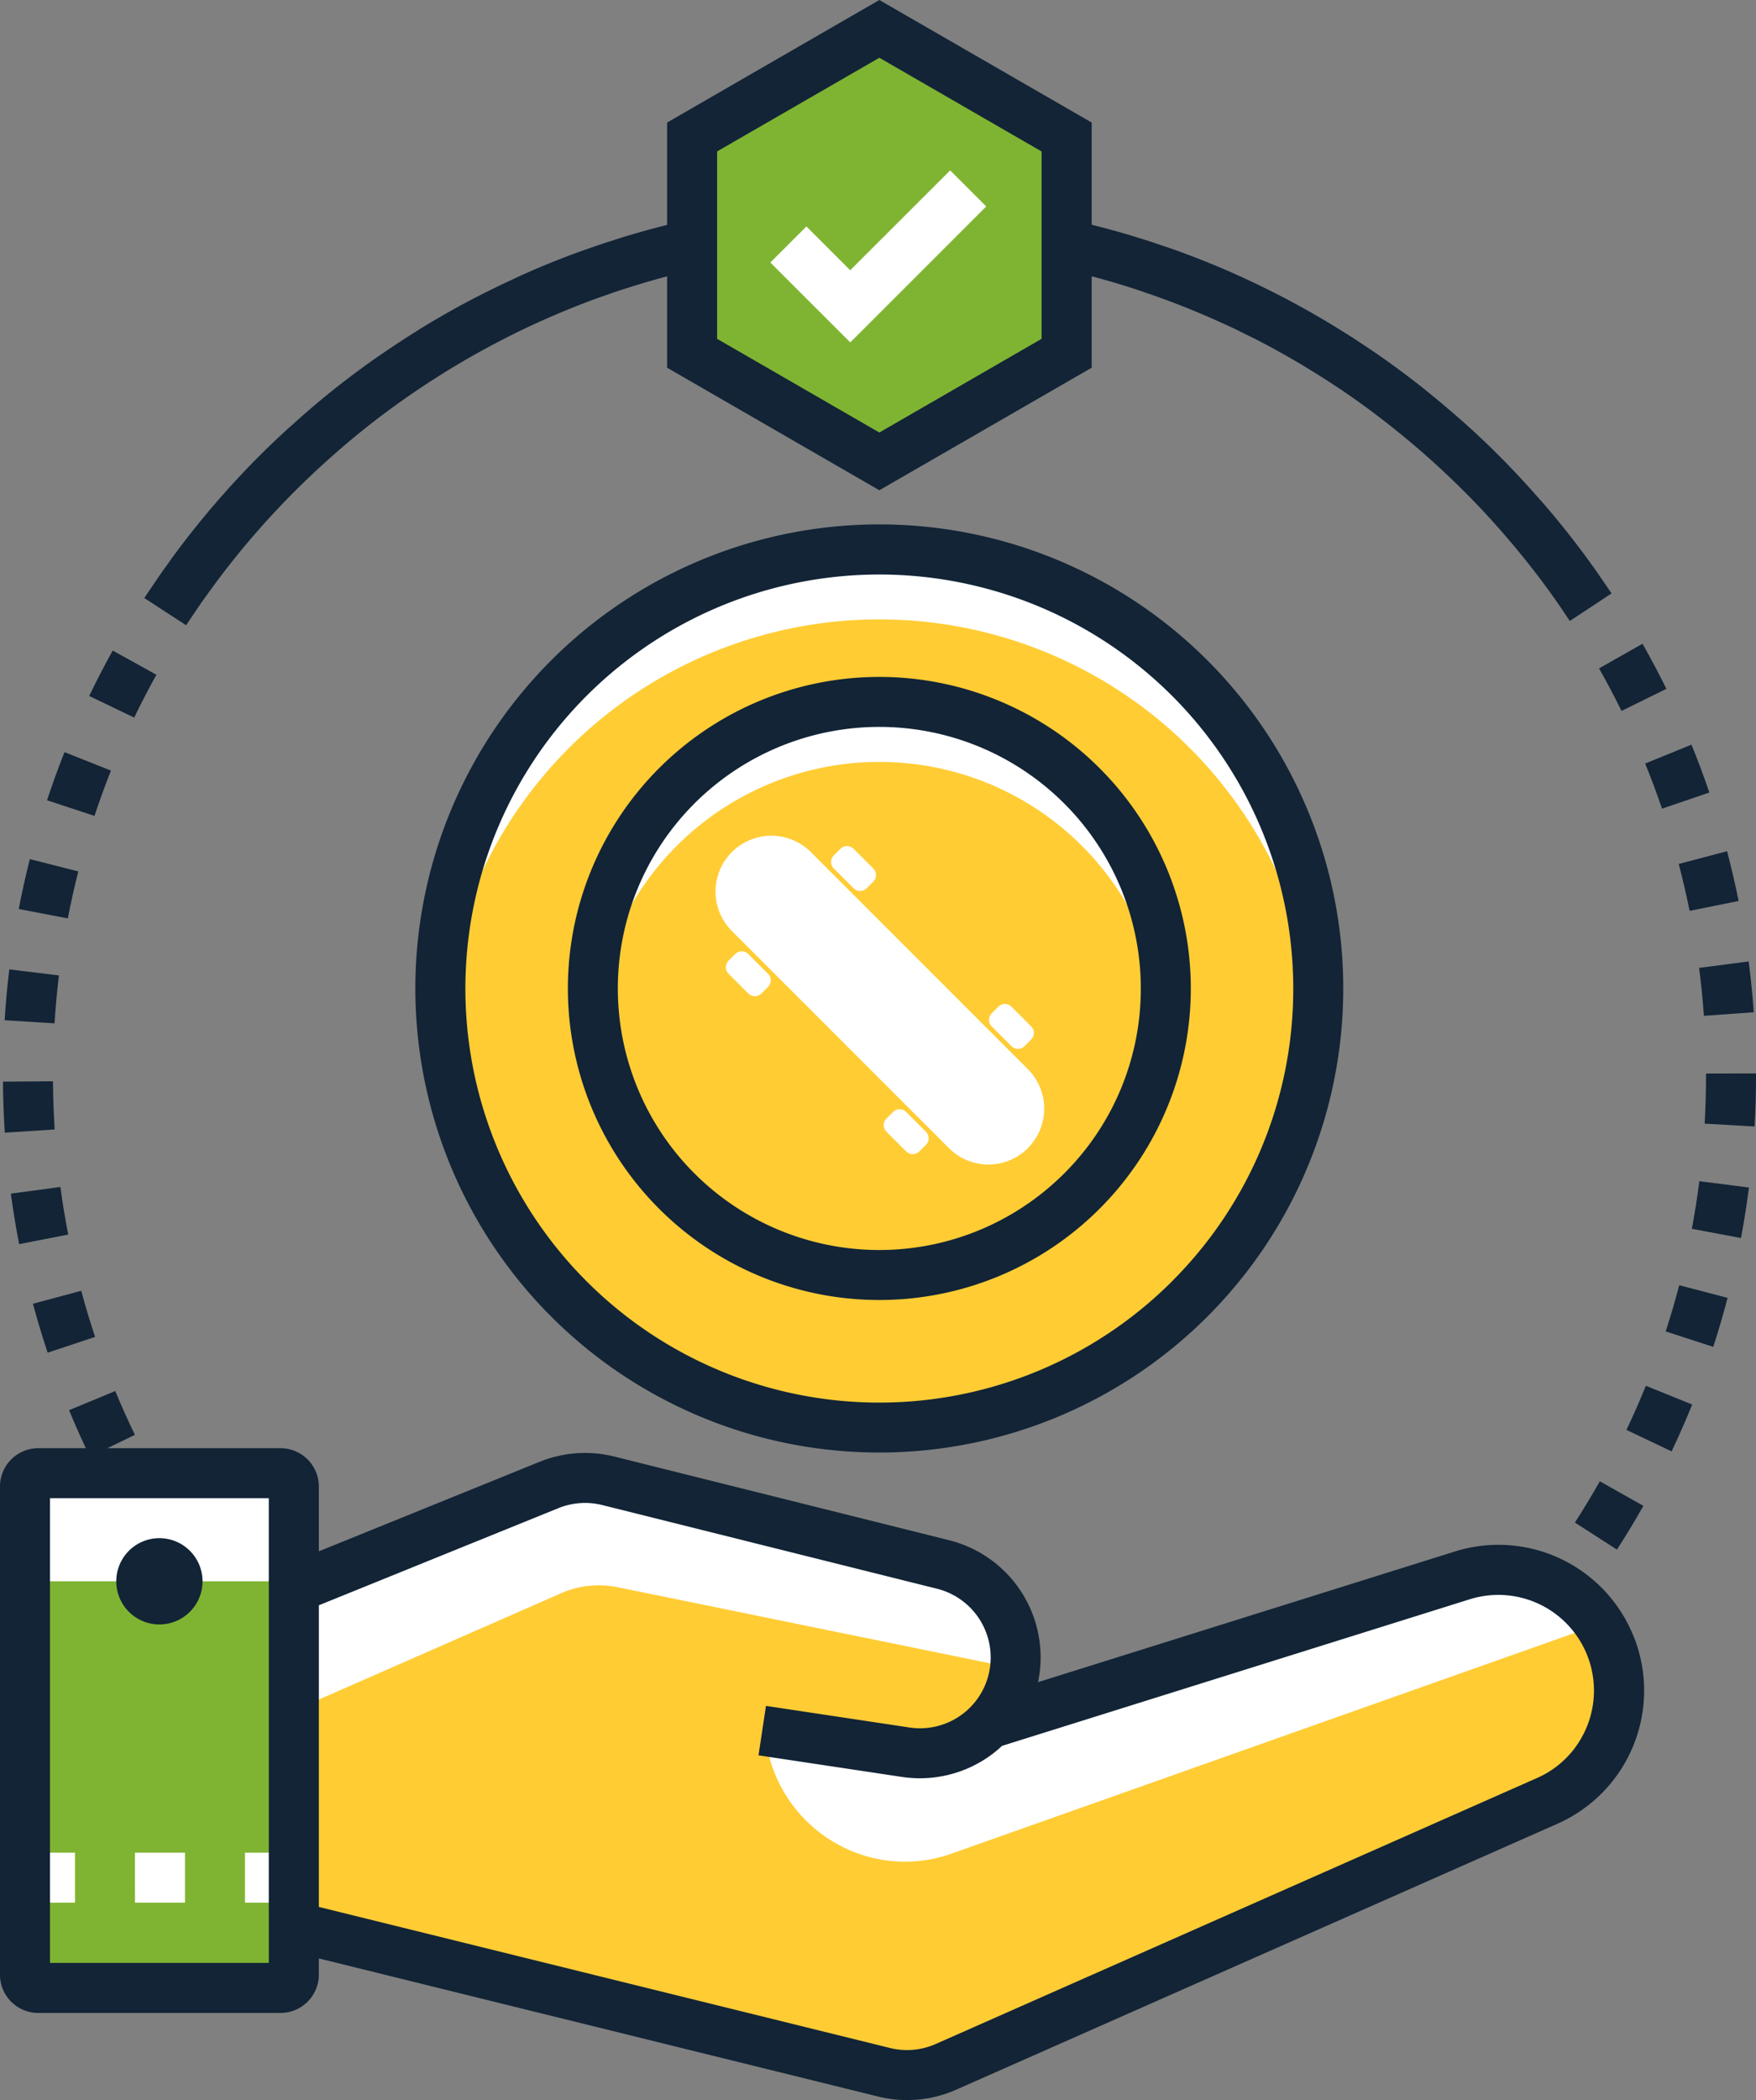 <svg xmlns="http://www.w3.org/2000/svg" width="86.965" height="103.977" viewBox="0 0 86.965 103.977"><rect x="0" y="0" width="86.965" height="103.977" fill="#808080" stroke="none"/><defs><style>.a{fill:#122436;}.b{fill:#fff;}.c{fill:#7fb432;}.d{fill:#ffcc34;}</style></defs><g transform="translate(901 -22543)"><g transform="translate(-901 22543)"><g transform="translate(0.147 9.841)"><path class="a" d="M43.207,109.2l-2.458-.3q-.151,1.249-.23,2.518l2.471.154Q43.065,110.381,43.207,109.2Z" transform="translate(-40.436 -70.745)"/><path class="a" d="M45.741,141.028l-2.391.643q.33,1.226.728,2.422l2.349-.782Q46.052,142.184,45.741,141.028Z" transform="translate(-41.865 -86.96)"/><path class="a" d="M42.912,122.466q-.076-1.183-.085-2.385l-2.476.017q.009,1.272.09,2.527l2.471-.159Z" transform="translate(-40.351 -76.385)"/><path class="a" d="M45.509,114.3Z" transform="translate(-42.955 -73.468)"/><path class="a" d="M49.564,145.639h0Z" transform="translate(-45.002 -89.287)"/><path class="a" d="M43.592,130.648l-2.454.33q.17,1.26.411,2.5l2.43-.473Q43.752,131.836,43.592,130.648Z" transform="translate(-40.748 -81.72)"/><path class="a" d="M49.249,151.053,46.961,152q.484,1.17,1.032,2.3l2.229-1.078Q49.705,152.156,49.249,151.053Z" transform="translate(-43.688 -92.02)"/><path class="a" d="M58.1,170.87q.764,1.009,1.585,1.97l1.884-1.607h0q-.773-.907-1.494-1.858Z" transform="translate(-49.309 -101.27)"/><path class="a" d="M58.755,164.651Z" transform="translate(-49.642 -98.885)"/><path class="a" d="M54.051,160.548,51.9,161.779q.629,1.1,1.32,2.155L55.3,162.58Q54.645,161.584,54.051,160.548Z" transform="translate(-46.183 -96.814)"/><path class="a" d="M47.107,90.33q.376-1.138.816-2.245l-2.3-.914q-.466,1.174-.866,2.382l2.351.776Z" transform="translate(-42.575 -59.772)"/><path class="a" d="M204.592,87.359q.449,1.1.835,2.233l2.344-.8q-.409-1.2-.886-2.369l-2.293.935Z" transform="translate(-123.263 -59.395)"/><path class="a" d="M199.978,77.55q.587,1.035,1.114,2.106l2.221-1.093q-.559-1.136-1.181-2.233l-2.154,1.221Z" transform="translate(-120.934 -54.298)"/><path class="a" d="M210.224,110.79l2.469-.176q-.091-1.268-.253-2.516l-2.455.319Q210.138,109.593,210.224,110.79Z" transform="translate(-125.985 -70.336)"/><path class="a" d="M207.949,97.709q.3,1.148.54,2.322l2.427-.49q-.252-1.245-.573-2.464l-2.394.631Z" transform="translate(-124.958 -64.773)"/><path class="a" d="M58.672,74.481h0Z" transform="translate(-49.6 -53.365)"/><path class="a" d="M44.879,98.476l-2.4-.609q-.31,1.221-.55,2.469l2.431.467Q44.586,99.628,44.879,98.476Z" transform="translate(-41.148 -65.171)"/><path class="a" d="M80.758,187.339h0Z" transform="translate(-60.749 -110.338)"/><path class="a" d="M46.838,103.8Z" transform="translate(-43.626 -68.165)"/><path class="a" d="M56.555,52.955c.118-.181.241-.359.361-.538.134-.2.269-.4.407-.6.1-.136.192-.269.289-.4q1-1.4,2.114-2.706.723-.849,1.493-1.657,1.084-1.14,2.254-2.194c.528-.477,1.068-.943,1.62-1.392q1.277-1.038,2.637-1.971.229-.157.46-.312c.184-.123.37-.244.557-.364.156-.1.313-.2.471-.3q1.406-.879,2.887-1.646c.167-.087.336-.171.5-.255.2-.1.391-.2.588-.29q.259-.125.521-.245,1.509-.7,3.08-1.278c.168-.062.338-.12.507-.179.218-.077.436-.154.656-.227.175-.058.351-.113.527-.169,1.071-.34,2.16-.641,3.267-.893.13-.03.261-.055.392-.084.273-.059.547-.119.823-.173.161-.032.324-.059.486-.089,1.134-.208,2.284-.374,3.45-.486.07-.007.14-.011.21-.017.347-.032.694-.06,1.043-.084.149-.01.3-.016.447-.024.757-.042,1.519-.067,2.287-.067q.647,0,1.289.021c.128,0,.255.012.382.017.295.012.589.024.882.042.162.01.323.024.484.036q1.759.129,3.475.4c.141.022.28.049.42.073.27.046.54.092.808.143.165.032.328.067.493.1q1.7.347,3.344.827h0l.084.026q.547.163,1.089.339c.145.048.287.1.43.148a40.583,40.583,0,0,1,3.871,1.542c.162.074.325.147.486.223.225.107.448.219.67.33.143.071.287.139.428.212q1.484.761,2.894,1.639c.161.1.322.2.482.3.186.119.37.241.554.362.155.1.31.2.464.309q1.317.9,2.557,1.9.805.646,1.577,1.332,1.168,1.038,2.257,2.16.729.755,1.419,1.547c.676.774,1.326,1.571,1.943,2.394q.677.9,1.3,1.846c.036.053.074.106.109.16l2.067-1.363h0l-.06-.088h0c-.151-.227-.306-.45-.461-.673-.08-.116-.158-.235-.24-.35q-.348-.493-.709-.976-.934-1.249-1.955-2.425l0,0c-.037-.043-.077-.082-.114-.124q-.748-.857-1.537-1.676l-.058-.063,0,0q-1.058-1.088-2.191-2.1l0,0c-.079-.071-.161-.139-.241-.209q-.232-.205-.467-.406-.257-.22-.517-.436c-.157-.131-.315-.26-.474-.389-.078-.063-.154-.129-.233-.191l0,0q-1.187-.944-2.439-1.807l0,0-.147-.1c-.158-.107-.318-.212-.477-.318-.2-.134-.4-.267-.609-.4-.159-.1-.321-.2-.482-.3-.138-.085-.273-.174-.412-.257l0,0q-1.3-.785-2.65-1.484h0l-.039-.019c-.1-.051-.2-.1-.3-.15-.286-.144-.572-.286-.862-.424-.141-.067-.284-.13-.425-.2-.219-.1-.437-.2-.659-.3v0q-1.387-.611-2.822-1.128v0c-.263-.095-.53-.183-.8-.273-.119-.04-.236-.083-.355-.122q-.623-.2-1.254-.391h0q-1.449-.426-2.941-.75v0c-.208-.046-.417-.085-.626-.128-.166-.034-.332-.07-.5-.1-.293-.056-.588-.106-.883-.156-.141-.024-.28-.051-.421-.073l-.056-.01h0q-1.489-.236-3.012-.367v0c-.21-.018-.422-.031-.633-.046-.165-.012-.33-.026-.5-.036-.318-.02-.638-.033-.959-.046-.128,0-.255-.013-.383-.017l-.053,0h0c-.437-.013-.875-.021-1.315-.021-.576,0-1.148.015-1.718.037v0c-.239.009-.476.025-.714.038-.154.008-.309.014-.463.025-.387.025-.773.057-1.157.093l-.17.014h-.018c-1.014.1-2.016.234-3.008.4v0c-.218.037-.435.08-.652.119-.164.03-.33.058-.493.09-.308.06-.613.126-.918.193-.123.027-.247.051-.37.079l-.048.01h0c-.991.227-1.968.491-2.932.784v0c-.173.053-.345.111-.517.166s-.348.109-.521.167c-.251.084-.5.171-.75.259-.161.057-.323.112-.483.171l-.127.045v0q-1.427.527-2.8,1.153l0,0c-.126.057-.249.118-.374.176q-.255.118-.509.239c-.223.107-.445.217-.666.327-.167.084-.334.167-.5.253-.074.038-.149.074-.222.112l0,0q-1.346.706-2.635,1.5l0,0c-.075.046-.148.1-.222.142-.163.1-.325.206-.486.31-.2.13-.4.26-.6.393q-.242.162-.482.327c-.106.073-.215.144-.321.218l0,0q-1.243.871-2.424,1.824v0c-.017.014-.033.029-.05.043q-.891.724-1.741,1.5c-.041.037-.086.071-.127.109l0,0Q60.55,44.171,59.5,45.267h0c-.016.016-.03.034-.046.051a43.547,43.547,0,0,0-3.53,4.211l0,0c-.1.132-.19.267-.286.4-.118.164-.237.327-.352.493-.136.2-.269.392-.4.589-.083.123-.169.244-.251.368h0c-.051.077-.1.152-.154.228Z" transform="translate(-47.483 -31.839)"/><path class="a" d="M52.3,78.211l-2.164-1.2q-.614,1.105-1.164,2.249L51.2,80.331Q51.718,79.253,52.3,78.211Z" transform="translate(-44.701 -54.642)"/><path class="a" d="M67.2,177.392l-1.767,1.734q.885.9,1.823,1.753l1.664-1.833h0Q68.035,178.244,67.2,177.392Z" transform="translate(-53.012 -105.317)"/><path class="a" d="M197.565,162.118l2.082,1.34q.685-1.063,1.308-2.167l-2.156-1.217Q198.21,161.115,197.565,162.118Z" transform="translate(-119.715 -96.574)"/><path class="a" d="M192.754,168.95q-.715.957-1.484,1.869l1.894,1.595q.815-.967,1.573-1.982l-1.983-1.483Z" transform="translate(-116.538 -101.055)"/><path class="a" d="M175.706,185.57l1.43,2.021q1.032-.731,2.02-1.519l-1.545-1.935Q176.681,184.881,175.706,185.57Z" transform="translate(-108.681 -108.722)"/><path class="a" d="M183.943,178.679l1.676,1.823q.931-.856,1.811-1.764l-1.778-1.723Q184.821,177.871,183.943,178.679Z" transform="translate(-112.839 -105.126)"/><path class="a" d="M200.055,160.074Z" transform="translate(-120.972 -96.574)"/><path class="a" d="M207.313,140.469q-.3,1.158-.67,2.288l2.355.766q.39-1.2.711-2.427l-2.4-.626Z" transform="translate(-124.298 -86.677)"/><path class="a" d="M213.084,119.3l-2.476.005v.094q0,1.2-.068,2.385l2.472.142q.072-1.255.072-2.526Z" transform="translate(-126.265 -75.992)"/><path class="a" d="M209.261,132.429l2.434.456q.232-1.237.393-2.5l-2.456-.313Q209.48,131.263,209.261,132.429Z" transform="translate(-125.62 -81.429)"/><path class="a" d="M168.766,190.2q-1.017.618-2.071,1.178l1.16,2.187q1.118-.593,2.2-1.248l-1.285-2.116Z" transform="translate(-104.132 -111.784)"/><path class="a" d="M202.72,152.711l2.236,1.063q.542-1.142,1.02-2.319l-2.295-.929Q203.232,151.635,202.72,152.711Z" transform="translate(-122.318 -91.754)"/><path class="a" d="M204.661,150.525Z" transform="translate(-123.298 -91.754)"/><path class="a" d="M114.961,201.2l-.376,2.447q1.243.191,2.51.311l.233-2.465h0Q116.134,201.385,114.961,201.2Z" transform="translate(-77.826 -117.338)"/><path class="a" d="M103.617,201.3q1.211.35,2.45.631l.547-2.415q-1.168-.264-2.309-.595Z" transform="translate(-72.289 -116.188)"/><path class="a" d="M99.515,197.125Z" transform="translate(-70.218 -115.278)"/><path class="a" d="M73.792,186.411q.993.783,2.032,1.508l1.417-2.03q-.98-.683-1.916-1.422Z" transform="translate(-57.233 -108.888)"/><path class="a" d="M83.044,192.6q1.084.649,2.21,1.236l1.146-2.195h0q-1.06-.553-2.083-1.166Z" transform="translate(-61.903 -111.924)"/><path class="a" d="M93.042,197.6q1.159.5,2.352.943l.854-2.324q-1.125-.413-2.217-.889Z" transform="translate(-66.95 -114.372)"/><path class="a" d="M128.217,202.125q-.666.022-1.337.021-.527,0-1.05-.013l-.062,2.475q.554.014,1.112.014.711,0,1.416-.023l-.079-2.474Z" transform="translate(-83.471 -117.802)"/><path class="a" d="M149.229,198.762q-1.139.338-2.3.611l.564,2.411q1.237-.289,2.445-.648l-.7-2.373Z" transform="translate(-94.151 -116.105)"/><path class="a" d="M141.255,201.114Z" transform="translate(-91.289 -117.292)"/><path class="a" d="M159.257,195.1q-1.085.481-2.2.9l.87,2.318q1.185-.445,2.337-.956l-1-2.263Z" transform="translate(-99.265 -114.258)"/><path class="a" d="M136.48,201.424l.251,2.463q1.264-.128,2.507-.329l-.394-2.444Q137.673,201.3,136.48,201.424Z" transform="translate(-88.879 -117.292)"/></g><g transform="translate(0 71.705)"><path class="b" d="M120.96,171.482a7.163,7.163,0,0,0-8.79-9.5l-20.718,6.492.041-.216a5.931,5.931,0,0,0-4.394-6.835L70.52,157.282a5.91,5.91,0,0,0-3.673.258l-11,4.461v-3.282A1.85,1.85,0,0,0,54,156.871H42a1.85,1.85,0,0,0-1.848,1.848v24.163A1.85,1.85,0,0,0,42,184.73H54a1.85,1.85,0,0,0,1.848-1.848v-.866l.163.041L83.6,188.871a6.04,6.04,0,0,0,3.828-.334l29.779-13.168A7.121,7.121,0,0,0,120.96,171.482Z" transform="translate(-40.106 -156.822)"/><rect class="c" width="13.312" height="20.133" transform="translate(1.238 6.588)"/><path class="b" d="M53.449,199.686h2.418V197.21H53.449Zm-5.447,0h2.476V197.21H48Zm-5.447,0h2.476V197.21H42.555Z" transform="translate(-41.317 -177.186)"/><path class="d" d="M69.438,176.681l13.238-5.808a4.637,4.637,0,0,1,2.79-.3l19.688,4.021a5.585,5.585,0,0,1-6.5,3.982l-6.019-.907.352,1.313a7,7,0,0,0,4.721,4.885,6.879,6.879,0,0,0,4.3-.1l32.077-11.358s3.554,4.574-2.582,8.736-31.279,13.574-31.279,13.574L70.353,187.6Z" transform="translate(-54.888 -163.693)"/><path class="a" d="M120.926,166.012a7.207,7.207,0,0,0-8.822-4.126l-20.64,6.468a5.98,5.98,0,0,0-4.405-7.027L70.48,157.184a5.992,5.992,0,0,0-3.7.26l-10.934,4.432V158.67a1.9,1.9,0,0,0-1.9-1.9H41.953a1.9,1.9,0,0,0-1.9,1.9v24.163a1.9,1.9,0,0,0,1.9,1.9H53.945a1.9,1.9,0,0,0,1.9-1.9v-.8l27.7,6.838a5.992,5.992,0,0,0,3.859-.337l29.779-13.168a7.208,7.208,0,0,0,3.748-9.352Zm-78.395-6.764H53.367v23.007H42.531Zm75.718,12.076a4.7,4.7,0,0,1-2.073,1.776L86.4,186.268a3.516,3.516,0,0,1-2.265.2l-28.29-6.985V164.549l11.864-4.81a3.511,3.511,0,0,1,2.173-.153l16.579,4.143a3.508,3.508,0,0,1,2.657,3.4,3.5,3.5,0,0,1-4.029,3.469l-7.1-1.069-.369,2.448,7.1,1.069a5.977,5.977,0,0,0,4.48-1.131,5.919,5.919,0,0,0,.48-.406l23.166-7.259a4.736,4.736,0,0,1,5.4,7.076Z" transform="translate(-40.055 -156.772)"/><path class="a" d="M53.82,165.765a2.136,2.136,0,1,0,2.136,2.136A2.136,2.136,0,0,0,53.82,165.765Z" transform="translate(-45.926 -161.312)"/></g><g transform="translate(15.147 20.537)"><ellipse class="d" cx="21.738" cy="21.739" rx="21.738" ry="21.739" transform="translate(0 16.639) rotate(-22.5)"/><path class="b" d="M105.839,70.366A21.741,21.741,0,0,1,127.51,90.372q.068-.858.068-1.733a21.738,21.738,0,1,0-43.477,0q0,.875.068,1.733A21.74,21.74,0,0,1,105.839,70.366Z" transform="translate(-77.437 -60.235)"/><path class="d" d="M127.724,96.337A14.187,14.187,0,1,1,113.537,82.15,14.187,14.187,0,0,1,127.724,96.337Z" transform="translate(-85.135 -67.934)"/><path class="b" d="M113.537,85.121a14.189,14.189,0,0,1,14.11,12.7,14.187,14.187,0,1,0-28.22,0A14.189,14.189,0,0,1,113.537,85.121Z" transform="translate(-85.135 -67.934)"/><g transform="translate(5.425 5.427)"><path class="a" d="M104.576,64.4a22.977,22.977,0,1,0,22.976,22.977A22.977,22.977,0,0,0,104.576,64.4Zm14.5,37.473a20.5,20.5,0,1,1,6-14.5A20.433,20.433,0,0,1,119.073,101.873Z" transform="translate(-81.6 -64.4)"/><path class="a" d="M112.275,79.65A15.425,15.425,0,1,0,127.7,95.075,15.425,15.425,0,0,0,112.275,79.65Zm9.156,24.582a12.95,12.95,0,1,1,3.793-9.156A12.9,12.9,0,0,1,121.431,104.232Z" transform="translate(-89.298 -72.098)"/></g></g><g transform="translate(33.038 0)"><path class="c" d="M109.273,20.207l9.273-5.354,9.273,5.354V30.914l-9.273,5.354-9.273-5.354Z" transform="translate(-108.035 -13.423)"/><path class="a" d="M117.284,11.966l-10.511,6.068V30.172l10.511,6.068L127.8,30.172V18.034Zm8.035,16.776-8.035,4.639-8.035-4.639V19.464l8.035-4.638,8.035,4.639Z" transform="translate(-106.773 -11.966)"/><path class="b" d="M121.058,37.517,117.1,33.562l1.786-1.786,2.169,2.169L126.005,29l1.786,1.786Z" transform="translate(-111.987 -20.564)"/></g></g><g transform="translate(-861.659 22582.094) rotate(45)"><g transform="translate(0 1.612)"><path class="b" d="M20.732,2.764a2.764,2.764,0,0,1-2.764,2.764H2.764A2.764,2.764,0,0,1,0,2.764H0A2.764,2.764,0,0,1,2.764,0h15.2a2.764,2.764,0,0,1,2.764,2.764Z"/></g><g transform="translate(3.686 0)"><path class="b" d="M2.3.921a.461.461,0,0,1-.461.461H.461A.461.461,0,0,1,0,.921V.461A.461.461,0,0,1,.461,0H1.843A.461.461,0,0,1,2.3.461Z"/></g><g transform="translate(14.743 0)"><path class="b" d="M2.3.921a.461.461,0,0,1-.461.461H.461A.461.461,0,0,1,0,.921V.461A.461.461,0,0,1,.461,0H1.843A.461.461,0,0,1,2.3.461Z" transform="translate(0)"/></g><g transform="translate(3.686 7.371)"><path class="b" d="M2.3.921a.461.461,0,0,1-.461.461H.461A.461.461,0,0,1,0,.921V.461A.461.461,0,0,1,.461,0H1.843A.461.461,0,0,1,2.3.461Z"/></g><g transform="translate(14.743 7.371)"><path class="b" d="M2.3.921a.461.461,0,0,1-.461.461H.461A.461.461,0,0,1,0,.921V.461A.461.461,0,0,1,.461,0H1.843A.461.461,0,0,1,2.3.461Z" transform="translate(0 0)"/></g></g></g></svg>